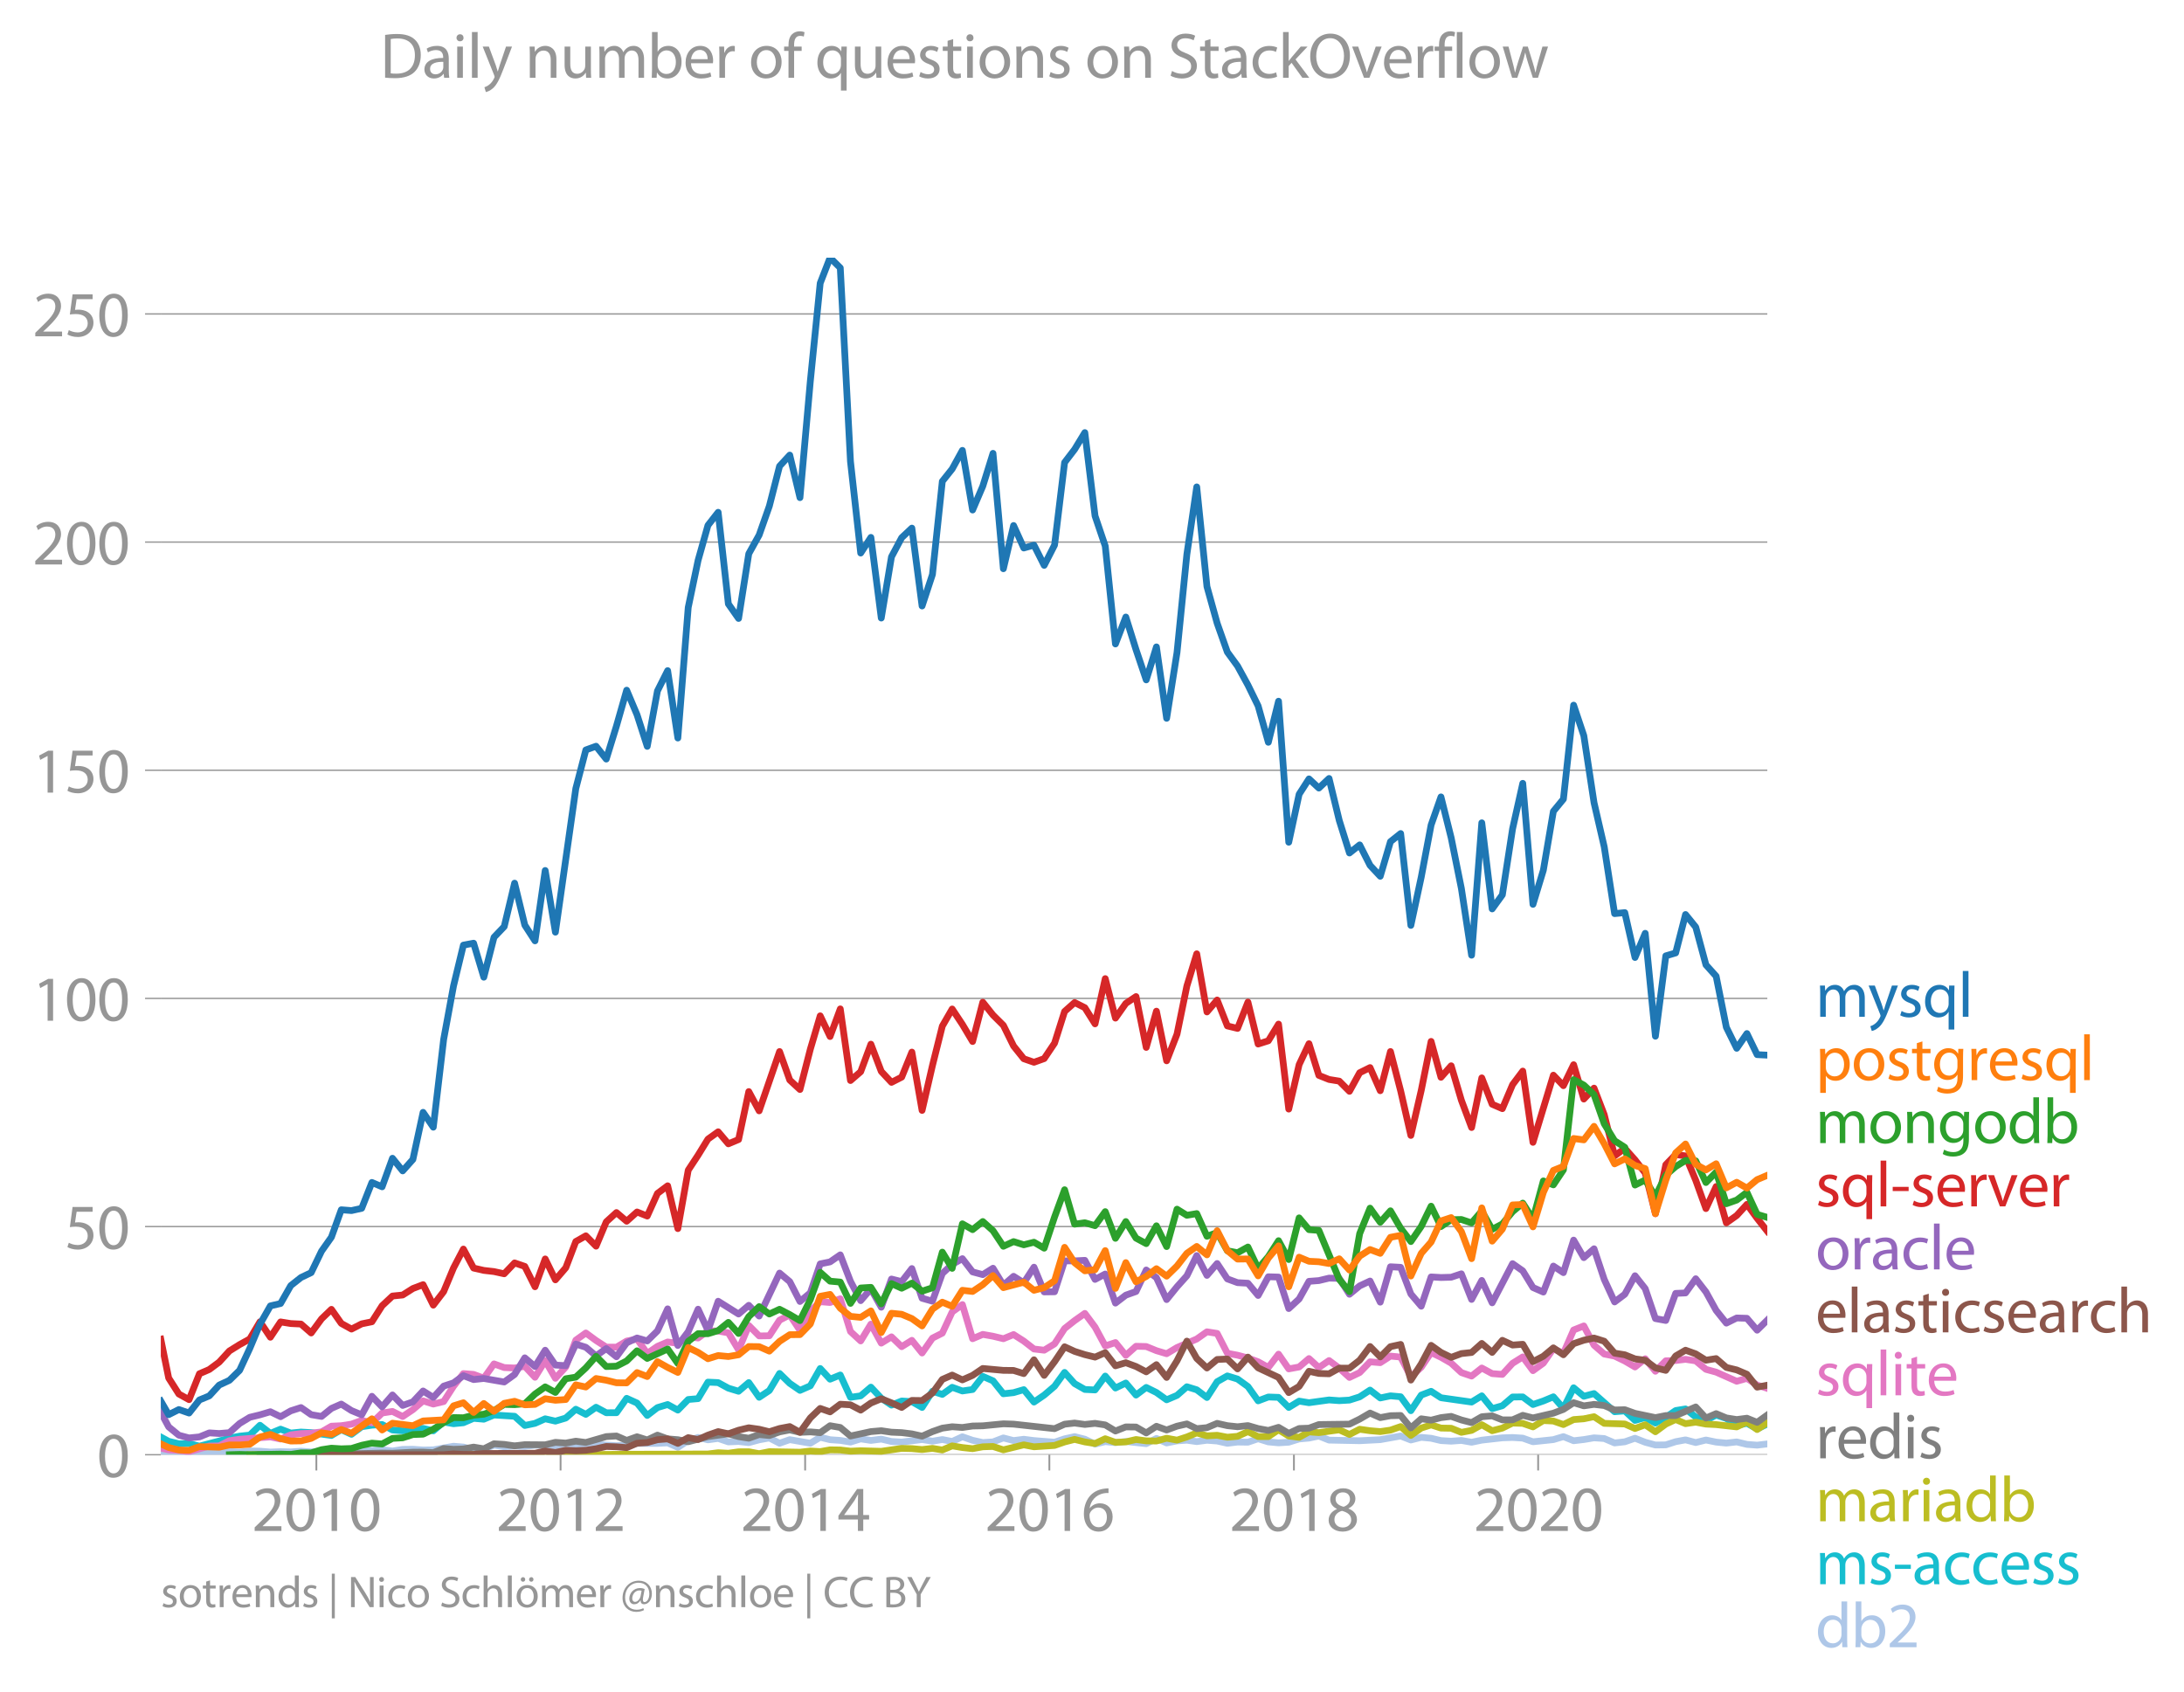 <svg xmlns:xlink="http://www.w3.org/1999/xlink" width="647.323" height="501.565" viewBox="0 0 485.492 376.174" xmlns="http://www.w3.org/2000/svg"><defs><style>*{stroke-linejoin:round;stroke-linecap:butt}</style></defs><g id="figure_1"><path d="M0 376.174h485.492V0H0v376.174z" style="fill:none" id="patch_1"/><g id="axes_1"><path d="M35.745 323.405h357.12V57.293H35.745v266.112z" style="fill:none" id="patch_2"/><g id="matplotlib.axis_1"><g id="xtick_1"><g id="line2d_1"><defs><path id="m030e2ca318" d="M0 0v3.5" style="stroke:#969696;stroke-width:.4"/></defs><use xlink:href="#m030e2ca318" x="70.326" y="323.405" style="fill:#969696;stroke:#969696;stroke-width:.4"/></g><g style="fill:#969696" transform="matrix(.14 0 0 -.14 55.963 340.345)" id="text_1"><defs><path id="MyriadPro-Regular-32" d="M2944 0v467H1075v13l333 307c877 845 1434 1466 1434 2234 0 595-378 1209-1274 1209-480 0-890-179-1178-422l180-397c192 160 505 352 883 352 621 0 825-390 825-813-6-627-486-1164-1548-2176L288 346V0h2656z" transform="scale(.016)"/><path id="MyriadPro-Regular-30" d="M1677 4230c-845 0-1447-768-1447-2163C243 691 794-70 1606-70c922 0 1447 780 1447 2195 0 1325-499 2105-1376 2105zm-32-435c582 0 845-672 845-1696 0-1062-276-1734-852-1734-512 0-844 614-844 1696 0 1133 358 1734 851 1734z" transform="scale(.016)"/><path id="MyriadPro-Regular-31" d="M1510 0h544v4160h-480l-908-486 108-429 724 390h12V0z" transform="scale(.016)"/></defs><use xlink:href="#MyriadPro-Regular-32"/><use xlink:href="#MyriadPro-Regular-30" x="51.3"/><use xlink:href="#MyriadPro-Regular-31" x="102.6"/><use xlink:href="#MyriadPro-Regular-30" x="153.9"/></g></g><g id="xtick_2"><use xlink:href="#m030e2ca318" x="124.616" y="323.405" style="fill:#969696;stroke:#969696;stroke-width:.4" id="line2d_2"/><g style="fill:#969696" transform="matrix(.14 0 0 -.14 110.253 340.345)" id="text_2"><use xlink:href="#MyriadPro-Regular-32"/><use xlink:href="#MyriadPro-Regular-30" x="51.3"/><use xlink:href="#MyriadPro-Regular-31" x="102.6"/><use xlink:href="#MyriadPro-Regular-32" x="153.9"/></g></g><g id="xtick_3"><use xlink:href="#m030e2ca318" x="178.979" y="323.405" style="fill:#969696;stroke:#969696;stroke-width:.4" id="line2d_3"/><g style="fill:#969696" transform="matrix(.14 0 0 -.14 164.616 340.345)" id="text_3"><defs><path id="MyriadPro-Regular-34" d="M2560 0v1133h582v441h-582v2586h-608L96 1504v-371h1933V0h531zM666 1574v13l1017 1415c115 192 218 371 346 614h19c-13-218-19-435-19-653V1574H666z" transform="scale(.016)"/></defs><use xlink:href="#MyriadPro-Regular-32"/><use xlink:href="#MyriadPro-Regular-30" x="51.3"/><use xlink:href="#MyriadPro-Regular-31" x="102.6"/><use xlink:href="#MyriadPro-Regular-34" x="153.9"/></g></g><g id="xtick_4"><use xlink:href="#m030e2ca318" x="233.269" y="323.405" style="fill:#969696;stroke:#969696;stroke-width:.4" id="line2d_4"/><g style="fill:#969696" transform="matrix(.14 0 0 -.14 218.906 340.345)" id="text_4"><defs><path id="MyriadPro-Regular-36" d="M2662 4224c-102 0-243-6-409-32-525-64-986-275-1331-614-410-410-704-1056-704-1876C218 621 800-70 1690-70c864 0 1382 704 1382 1465 0 813-518 1344-1254 1344-461 0-807-217-1005-480h-19c96 685 563 1331 1446 1479 160 25 307 32 422 25v461zM1690 365c-589 0-903 505-916 1190 0 103 26 186 64 250 154 301 468 512 807 512 518 0 857-359 857-954s-326-998-806-998h-6z" transform="scale(.016)"/></defs><use xlink:href="#MyriadPro-Regular-32"/><use xlink:href="#MyriadPro-Regular-30" x="51.3"/><use xlink:href="#MyriadPro-Regular-31" x="102.6"/><use xlink:href="#MyriadPro-Regular-36" x="153.9"/></g></g><g id="xtick_5"><use xlink:href="#m030e2ca318" x="287.633" y="323.405" style="fill:#969696;stroke:#969696;stroke-width:.4" id="line2d_5"/><g style="fill:#969696" transform="matrix(.14 0 0 -.14 273.27 340.345)" id="text_5"><defs><path id="MyriadPro-Regular-38" d="M1062 2170c-512-218-825-589-825-1114C237 448 762-70 1632-70c794 0 1414 486 1414 1209 0 506-320 871-838 1075v20c512 243 685 620 685 972 0 519-403 1024-1210 1024-729 0-1286-448-1286-1107 0-358 198-717 659-934l6-19zm583-1831c-531 0-851 371-832 794 0 397 262 717 749 857 563-160 915-403 915-908 0-423-327-743-832-743zm6 3488c506 0 704-345 704-678 0-378-275-634-633-755-480 128-794 352-794 768 0 358 256 665 723 665z" transform="scale(.016)"/></defs><use xlink:href="#MyriadPro-Regular-32"/><use xlink:href="#MyriadPro-Regular-30" x="51.3"/><use xlink:href="#MyriadPro-Regular-31" x="102.6"/><use xlink:href="#MyriadPro-Regular-38" x="153.9"/></g></g><g id="xtick_6"><use xlink:href="#m030e2ca318" x="341.922" y="323.405" style="fill:#969696;stroke:#969696;stroke-width:.4" id="line2d_6"/><g style="fill:#969696" transform="matrix(.14 0 0 -.14 327.559 340.345)" id="text_6"><use xlink:href="#MyriadPro-Regular-32"/><use xlink:href="#MyriadPro-Regular-30" x="51.3"/><use xlink:href="#MyriadPro-Regular-32" x="102.6"/><use xlink:href="#MyriadPro-Regular-30" x="153.9"/></g></g></g><g id="matplotlib.axis_2"><g id="ytick_1"><path d="M35.745 323.405h357.12" clip-path="url(#p4de90486cb)" style="fill:none;stroke:#969696;stroke-width:.3;stroke-linecap:square" id="line2d_7"/><g id="line2d_8"><defs><path id="m40fdc2b935" d="M0 0h-3.5" style="stroke:#969696;stroke-width:.3"/></defs><use xlink:href="#m40fdc2b935" x="35.745" y="323.405" style="fill:#969696;stroke:#969696;stroke-width:.3"/></g><use xlink:href="#MyriadPro-Regular-30" style="fill:#969696" transform="matrix(.14 0 0 -.14 21.563 328.375)" id="text_7"/></g><g id="ytick_2"><path d="M35.745 272.683h357.12" clip-path="url(#p4de90486cb)" style="fill:none;stroke:#969696;stroke-width:.3;stroke-linecap:square" id="line2d_9"/><use xlink:href="#m40fdc2b935" x="35.745" y="272.683" style="fill:#969696;stroke:#969696;stroke-width:.3" id="line2d_10"/><g style="fill:#969696" transform="matrix(.14 0 0 -.14 14.382 277.653)" id="text_8"><defs><path id="MyriadPro-Regular-35" d="M2771 4160H781L512 2163c154 19 339 45 576 45 832 0 1190-384 1197-922 0-556-455-902-986-902-377 0-717 128-889 230L269 186C467 58 851-70 1306-70c902 0 1548 608 1548 1420 0 525-268 884-595 1069-256 154-576 224-896 224-153 0-243-13-339-25l160 1068h1587v474z" transform="scale(.016)"/></defs><use xlink:href="#MyriadPro-Regular-35"/><use xlink:href="#MyriadPro-Regular-30" x="51.3"/></g></g><g id="ytick_3"><path d="M35.745 221.96h357.12" clip-path="url(#p4de90486cb)" style="fill:none;stroke:#969696;stroke-width:.3;stroke-linecap:square" id="line2d_11"/><use xlink:href="#m40fdc2b935" x="35.745" y="221.961" style="fill:#969696;stroke:#969696;stroke-width:.3" id="line2d_12"/><g style="fill:#969696" transform="matrix(.14 0 0 -.14 7.2 226.93)" id="text_9"><use xlink:href="#MyriadPro-Regular-31"/><use xlink:href="#MyriadPro-Regular-30" x="51.3"/><use xlink:href="#MyriadPro-Regular-30" x="102.6"/></g></g><g id="ytick_4"><path d="M35.745 171.238h357.12" clip-path="url(#p4de90486cb)" style="fill:none;stroke:#969696;stroke-width:.3;stroke-linecap:square" id="line2d_13"/><use xlink:href="#m40fdc2b935" x="35.745" y="171.238" style="fill:#969696;stroke:#969696;stroke-width:.3" id="line2d_14"/><g style="fill:#969696" transform="matrix(.14 0 0 -.14 7.2 176.208)" id="text_10"><use xlink:href="#MyriadPro-Regular-31"/><use xlink:href="#MyriadPro-Regular-35" x="51.3"/><use xlink:href="#MyriadPro-Regular-30" x="102.6"/></g></g><g id="ytick_5"><path d="M35.745 120.516h357.12" clip-path="url(#p4de90486cb)" style="fill:none;stroke:#969696;stroke-width:.3;stroke-linecap:square" id="line2d_15"/><use xlink:href="#m40fdc2b935" x="35.745" y="120.516" style="fill:#969696;stroke:#969696;stroke-width:.3" id="line2d_16"/><g style="fill:#969696" transform="matrix(.14 0 0 -.14 7.2 125.486)" id="text_11"><use xlink:href="#MyriadPro-Regular-32"/><use xlink:href="#MyriadPro-Regular-30" x="51.3"/><use xlink:href="#MyriadPro-Regular-30" x="102.6"/></g></g><g id="ytick_6"><path d="M35.745 69.794h357.12" clip-path="url(#p4de90486cb)" style="fill:none;stroke:#969696;stroke-width:.3;stroke-linecap:square" id="line2d_17"/><use xlink:href="#m40fdc2b935" x="35.745" y="69.794" style="fill:#969696;stroke:#969696;stroke-width:.3" id="line2d_18"/><g style="fill:#969696" transform="matrix(.14 0 0 -.14 7.2 74.764)" id="text_12"><use xlink:href="#MyriadPro-Regular-32"/><use xlink:href="#MyriadPro-Regular-35" x="51.3"/><use xlink:href="#MyriadPro-Regular-30" x="102.6"/></g></g></g><path d="m35.745 322.771 1.749.34 2.267-.18 4.573.245 2.194-.35 2.193.056 2.27-.187 2.268.121 2.268-.256 2.268.06 2.306.196 2.268-.087 2.27.054 2.266-.156 2.269.156 6.691-.523 2.27.03 2.268.33 4.537-.327 2.305.294 2.268-.365 2.27-.028 2.267.163 2.268-.032 4.5-.804 2.192.182 2.27.586 2.268-.095 2.268-.92 2.268.364 2.306-.164 2.268.105 2.27-.3 4.535.228 2.305.524 2.231-.41 2.23-.67 6.806.459 2.269-.132 2.305-.393h4.538l2.267-.117 2.268 1 2.305-1.504 2.194-.7 2.193.536 2.27-.313 2.268.771 2.268-.095 2.268.259 2.306-.622 2.268-.415 2.27 1.168 2.266-.796 4.574.796 2.194-1.325 2.192.54 2.27.159 2.268.364 2.269-.703 2.268.343 2.305-.295 2.269.527 2.27.128 4.534-.556 2.306.36 2.194-.36 2.192.425 2.27-1.045 2.268.783 2.268.502 2.269-.142 2.305-.883 2.268.585 2.27-.29 2.267.29 4.574.364 2.23-.752 2.23-.492 2.27.576 2.268 1.093 2.268-.552 2.269.225 2.305-.262 4.538.49 2.267-1.163 2.268 1 2.306-.458 2.193-.148 2.193.312 2.27-.3 2.268.169 2.268.507 2.268-.278 2.306.033 2.268-.77 2.27.704 2.267.21 2.268-.144 2.305-.72 2.194-.194 2.192-.46 2.27.909 6.805.137 4.574-.239 4.536-.811 2.269.887 2.305-.59 2.194.203 2.192.518 2.27.132 2.268-.165 2.268.401 2.269-.467 4.573-.513 2.27-.076 2.267.143 2.268.806 4.537-.478 2.23-.667 2.269.914 2.268-.26 2.269-.382 2.268.153 2.305.982 2.268-.256 2.27-.791 2.267.892 2.268.613 2.306-.032 2.194-.706 2.192-.407 2.27.6 2.268-.567 2.268.465 2.268.222 2.306-.262 2.268.548 2.27.172 2.267-.274h0" clip-path="url(#p4de90486cb)" style="fill:none;stroke:#aec7e8;stroke-width:1.5;stroke-linecap:square" id="line2d_19"/><path d="m35.745 319.474 1.749.953 2.267.543 2.268-.052 2.305.59 4.387-1.146 2.27-.643 2.268-.437 2.268-.239 2.268-2.183 2.306 1.8 2.268-.936 2.27.87 2.266-.227 2.269.13 4.499.633 2.192-1.288 2.27 1.032 2.268-1.686 2.269-.343 2.268-.148 2.305 1.21 2.268.19 2.27-.451 2.267-.09 2.268.548 2.306-1.964 2.194.381 2.192-.217 2.27-.98 2.268.195 2.268-.94 4.574.285 2.268 2.049 2.27-.478 2.267-1.01 2.268.519 2.305-.687 2.231-1.961 2.23 1.143 2.27-1.584 2.268 1.224 2.268-.007 2.269-3.2 2.305 1.047 2.268 2.762 2.27-1.748 2.267-.687 2.268 1.244 2.305-2.356 2.194-.192 2.193-3.67 2.27.105 2.268 1.237 2.268.69 2.268-1.934 2.306 3.273 2.268-1.508 2.27-3.794 2.266 2.205 2.269 1.559 2.305-1.015 2.194-3.85 2.192 2.378 2.27-.932 2.268 4.957 2.269-.324 2.268-1.934 2.305 2.454 2.269 1.542 2.27-.92 2.266.143 2.268 1.297 2.306-3.6 2.194.699 2.192-1.582 2.27.819 2.268-.329 2.268-2.918 2.269.988 2.305 2.88 2.268-.25 2.27-.667 2.267 2.764 2.268-1.553 2.306-1.964 2.23-3.078 2.23 2.49 2.27 1.299 2.268.108 2.268-3.084 2.269 2.658 2.305-1.112 2.268 2.68 2.27-1.699 2.267 1.125 2.268 1.624 2.306-.982 2.193-1.92 2.193.677 2.27 1.717 2.268-3.517 2.268-1.285 2.268.696 2.306 1.669 2.268 3.18 2.27-.857 2.267.08 2.268 2.244 2.305-1.407 2.194.354 4.462-.616 2.269.163 2.268-.13 2.268-.72 2.305-1.506 2.269 1.753 2.27-.476 2.266.206 2.269 3.099 2.305-3.47 2.194-.84 2.192 1.43 6.806.964 2.269-1.39 2.305 2.847 2.268-.645 2.27-1.94 2.267-.022 2.268 1.691 2.306-.785 2.23-.929 2.23 2.565 2.27-4.57 2.268 1.887 2.269-.602 4.573 4.038 2.268-.184 2.27 2.114 2.267-.626 2.268 1.215 2.306-1.276 2.194-1.506 2.192-.36 2.27 1.792 2.268.794 2.268-1.234 2.268.776 2.306 1.57 2.268-.52 2.27 1.273 2.267-1.103h0" clip-path="url(#p4de90486cb)" style="fill:none;stroke:#17becf;stroke-width:1.5;stroke-linecap:square" id="line2d_20"/><path d="M55.527 323.405h6.842l36.255-.065 2.194-.116 2.192.148 9.074-.065 6.844.065 2.267-.136 9.034.136 4.538-.032 4.537-.033 18.07-.065 2.27-.276 2.268.112 2.268-.315 2.268-.012 2.306.425 2.268-.447 6.805.12 2.305-.262 2.194.13 2.192-.392 2.27.032 2.268.263 2.269-.094 4.573.126 4.538-.654 2.267.055 2.268.207 2.306-.262 2.194.356 2.192-.912 2.27.374 2.268.247 2.268-.416 2.269-.074 2.305.752 4.538-1.112 2.267.434 4.574-.303 2.23-.772 2.23-.57 2.27.563 2.268.353 2.268-1.063 2.269.801 2.305-.098 2.268-.534 2.27.305 2.267.033 2.268-.622 2.306.425 2.193-.709 2.193-.894 2.27.65 2.268-.126 2.268.43 2.268-.201 2.306-1.048 2.268 1.114h2.27l2.267-1.522 2.268 1.39 2.305.295 2.194-1.211 2.192.164 4.539-.622 2.268 1.033 2.268-1.164 2.305.327 2.269.194 2.27-.325 2.266-.79 2.269 1.968 2.305-1.636 2.194-.707 2.192.707 2.27.04 2.268.91 2.268-.437 2.269-1.266 2.305 1.342 2.268-.583 2.27-1.119 2.267.07 2.268.781 2.306-1.407 2.23.106 2.23.778 2.27-1.103 2.268-.174 2.269-.469 2.268 1.484 4.573.14 2.27 1.005 2.267-.836 2.268 1.556 2.306-1.701 2.194-1.02 2.192.921 2.27-.331 2.268.43 2.268.11 4.574.511 2.268-1.085 2.27 1.674 2.267-1.505h0" clip-path="url(#p4de90486cb)" style="fill:none;stroke:#bcbd22;stroke-width:1.5;stroke-linecap:square" id="line2d_21"/><g style="fill:#1f77b4" transform="matrix(.14 0 0 -.14 403.578 226.042)" id="text_13"><defs><path id="MyriadPro-Regular-6d" d="M467 0h551v1869c0 96 12 192 44 275 90 282 346 563 698 563 429 0 646-358 646-851V0h551v1914c0 102 19 204 45 281 96 275 345 512 665 512 455 0 672-358 672-953V0h551v1824c0 1075-608 1344-1018 1344-294 0-499-77-685-218-128-96-249-230-345-403h-13c-135 365-455 621-877 621-512 0-800-275-973-570h-19l-26 500H442c19-256 25-519 25-839V0z" transform="scale(.016)"/><path id="MyriadPro-Regular-79" d="M58 3098 1203 243c26-70 39-115 39-147s-20-77-45-134c-128-288-320-506-474-628-166-140-352-230-493-275l141-473c141 25 416 121 691 364 384 333 660 877 1063 1940l845 2208h-596l-614-1818c-77-224-141-461-198-646h-13c-51 185-128 428-199 633L672 3098H58z" transform="scale(.016)"/><path id="MyriadPro-Regular-73" d="M250 147C467 19 781-70 1120-70c736 0 1158 390 1158 934 0 461-275 730-812 934-404 154-589 269-589 525 0 231 185 423 518 423 288 0 512-103 634-180l141 410c-173 102-448 192-762 192-666 0-1069-410-1069-909 0-371 263-678 819-877 416-153 576-300 576-569 0-256-192-461-601-461-282 0-576 115-743 224L250 147z" transform="scale(.016)"/><path id="MyriadPro-Regular-71" d="M2579-1267h563v3513c0 320 7 589 20 852h-532l-19-468h-13c-153 301-473 538-953 538-653 0-1402-512-1402-1670C243 557 832-70 1555-70c499 0 845 243 1011 550h13v-1747zm0 2528c0-83-19-192-45-269-128-390-441-614-806-614-621 0-915 537-915 1152 0 697 352 1190 934 1190 423 0 723-294 807-640 19-70 25-160 25-237v-582z" transform="scale(.016)"/><path id="MyriadPro-Regular-6c" d="M467 0h563v4544H467V0z" transform="scale(.016)"/></defs><use xlink:href="#MyriadPro-Regular-6d"/><use xlink:href="#MyriadPro-Regular-79" x="83.4"/><use xlink:href="#MyriadPro-Regular-73" x="130.5"/><use xlink:href="#MyriadPro-Regular-71" x="170.1"/><use xlink:href="#MyriadPro-Regular-6c" x="226.4"/></g><g style="fill:#ff7f0e" transform="matrix(.14 0 0 -.14 403.578 240.125)" id="text_14"><defs><path id="MyriadPro-Regular-70" d="M467-1267h557V416h13c185-307 544-486 953-486 730 0 1408 550 1408 1664 0 940-563 1574-1312 1574-505 0-870-224-1100-602h-13l-26 532H442c12-295 25-615 25-1012v-3353zm557 3059c0 77 19 160 38 230 109 423 468 698 852 698 595 0 921-531 921-1152 0-710-345-1197-941-1197-403 0-742 269-844 659-13 71-26 148-26 231v531z" transform="scale(.016)"/><path id="MyriadPro-Regular-6f" d="M1779 3168c-857 0-1536-608-1536-1645C243 544 890-70 1728-70c749 0 1542 499 1542 1644 0 948-601 1594-1491 1594zm-13-422c666 0 928-666 928-1191 0-697-403-1203-940-1203-551 0-941 512-941 1190 0 589 288 1204 953 1204z" transform="scale(.016)"/><path id="MyriadPro-Regular-74" d="M595 3667v-569H115v-429h480V979c0-365 58-640 218-806C947 19 1158-70 1421-70c217 0 390 38 499 83l-26 422c-83-25-172-38-326-38-314 0-422 217-422 601v1671h806v429h-806v742l-551-173z" transform="scale(.016)"/><path id="MyriadPro-Regular-67" d="M3110 2246c0 378 13 628 26 852h-493l-25-468h-13c-135 256-429 538-967 538-710 0-1395-595-1395-1645C243 666 794 13 1562 13c480 0 812 230 985 518h13V186c0-781-422-1082-998-1082-384 0-704 115-909 243l-141-429c250-166 659-256 1030-256 391 0 826 90 1127 372 301 268 441 704 441 1414v1798zm-556-928c0-96-13-204-45-300-122-359-435-576-781-576-608 0-915 505-915 1113 0 717 384 1171 921 1171 410 0 685-268 788-595 25-77 32-160 32-256v-557z" transform="scale(.016)"/><path id="MyriadPro-Regular-72" d="M467 0h557v1651c0 96 13 186 26 263 76 422 358 723 755 723 77 0 134-7 192-19v531c-51 13-96 19-160 19-378 0-717-262-858-678h-25l-20 608H442c19-288 25-602 25-967V0z" transform="scale(.016)"/><path id="MyriadPro-Regular-65" d="M2957 1446c6 58 19 148 19 263 0 569-269 1459-1280 1459-902 0-1453-736-1453-1670C243 563 813-70 1766-70c493 0 832 108 1031 198l-96 403c-211-89-455-160-858-160-563 0-1049 314-1062 1075h2176zM787 1850c45 390 295 915 864 915 634 0 787-557 781-915H787z" transform="scale(.016)"/></defs><use xlink:href="#MyriadPro-Regular-70"/><use xlink:href="#MyriadPro-Regular-6f" x="56.9"/><use xlink:href="#MyriadPro-Regular-73" x="111.8"/><use xlink:href="#MyriadPro-Regular-74" x="151.4"/><use xlink:href="#MyriadPro-Regular-67" x="184.5"/><use xlink:href="#MyriadPro-Regular-72" x="240.4"/><use xlink:href="#MyriadPro-Regular-65" x="273.1"/><use xlink:href="#MyriadPro-Regular-73" x="323.2"/><use xlink:href="#MyriadPro-Regular-71" x="362.8"/><use xlink:href="#MyriadPro-Regular-6c" x="419.1"/></g><g style="fill:#2ca02c" transform="matrix(.14 0 0 -.14 403.578 254.125)" id="text_15"><defs><path id="MyriadPro-Regular-6e" d="M467 0h563v1862c0 96 13 192 39 263 96 313 384 576 755 576 531 0 717-416 717-915V0h563v1850c0 1062-666 1318-1094 1318-512 0-871-288-1024-582h-13l-32 512H442c19-256 25-519 25-839V0z" transform="scale(.016)"/><path id="MyriadPro-Regular-64" d="M2579 4544V2694h-13c-140 250-460 474-934 474-755 0-1395-634-1389-1664C243 563 819-70 1568-70c506 0 883 262 1056 608h13l25-538h506c-19 211-26 525-26 800v3744h-563zm0-3245c0-89-6-166-25-243-103-422-448-672-826-672-608 0-915 518-915 1146 0 684 345 1196 928 1196 422 0 729-294 813-652 19-71 25-167 25-237v-538z" transform="scale(.016)"/><path id="MyriadPro-Regular-62" d="M467 800c0-275-13-589-25-800h486l26 512h19c230-410 589-582 1037-582 691 0 1388 550 1388 1657 7 941-537 1581-1305 1581-499 0-858-224-1056-570h-13v1946H467V800zm557 998c0 90 19 167 32 231 115 429 474 691 858 691 601 0 921-531 921-1152 0-710-352-1190-941-1190-409 0-736 268-844 659-13 64-26 134-26 205v556z" transform="scale(.016)"/></defs><use xlink:href="#MyriadPro-Regular-6d"/><use xlink:href="#MyriadPro-Regular-6f" x="83.4"/><use xlink:href="#MyriadPro-Regular-6e" x="138.3"/><use xlink:href="#MyriadPro-Regular-67" x="193.8"/><use xlink:href="#MyriadPro-Regular-6f" x="249.7"/><use xlink:href="#MyriadPro-Regular-64" x="304.6"/><use xlink:href="#MyriadPro-Regular-62" x="361"/></g><g style="fill:#d62728" transform="matrix(.14 0 0 -.14 403.578 268.202)" id="text_16"><defs><path id="MyriadPro-Regular-2d" d="M192 1939v-416h1581v416H192z" transform="scale(.016)"/><path id="MyriadPro-Regular-76" d="M83 3098 1261 0h537l1216 3098h-588l-602-1741c-102-282-192-538-262-794h-20c-64 256-147 512-249 794L685 3098H83z" transform="scale(.016)"/></defs><use xlink:href="#MyriadPro-Regular-73"/><use xlink:href="#MyriadPro-Regular-71" x="39.6"/><use xlink:href="#MyriadPro-Regular-6c" x="95.9"/><use xlink:href="#MyriadPro-Regular-2d" x="119.5"/><use xlink:href="#MyriadPro-Regular-73" x="150.2"/><use xlink:href="#MyriadPro-Regular-65" x="189.8"/><use xlink:href="#MyriadPro-Regular-72" x="239.9"/><use xlink:href="#MyriadPro-Regular-76" x="272.6"/><use xlink:href="#MyriadPro-Regular-65" x="320.7"/><use xlink:href="#MyriadPro-Regular-72" x="370.8"/></g><g style="fill:#9467bd" transform="matrix(.14 0 0 -.14 403.578 282.202)" id="text_17"><defs><path id="MyriadPro-Regular-61" d="M2643 1901c0 621-230 1267-1177 1267-391 0-762-109-1018-275l128-371c218 140 518 230 806 230 634 0 704-461 704-717v-64C890 1978 224 1568 224 819c0-448 320-889 947-889 442 0 775 217 947 460h20l44-390h512c-38 211-51 474-51 742v1159zm-544-858c0-57-13-121-32-179-89-262-345-518-749-518-288 0-531 172-531 537 0 602 698 711 1312 698v-538z" transform="scale(.016)"/><path id="MyriadPro-Regular-63" d="M2579 538c-160-71-371-154-691-154-614 0-1075 442-1075 1158 0 647 384 1172 1094 1172 307 0 519-71 653-148l128 436c-154 76-448 160-781 160-1011 0-1664-692-1664-1645C243 570 851-70 1786-70c416 0 742 108 889 185l-96 423z" transform="scale(.016)"/></defs><use xlink:href="#MyriadPro-Regular-6f"/><use xlink:href="#MyriadPro-Regular-72" x="54.9"/><use xlink:href="#MyriadPro-Regular-61" x="87.6"/><use xlink:href="#MyriadPro-Regular-63" x="135.8"/><use xlink:href="#MyriadPro-Regular-6c" x="180.6"/><use xlink:href="#MyriadPro-Regular-65" x="204.2"/></g><g style="fill:#8c564b" transform="matrix(.14 0 0 -.14 403.578 296.202)" id="text_18"><defs><path id="MyriadPro-Regular-69" d="M1030 0v3098H467V0h563zM749 4320c-205 0-352-154-352-352 0-192 141-346 339-346 224 0 365 154 358 346 0 198-134 352-345 352z" transform="scale(.016)"/><path id="MyriadPro-Regular-68" d="M467 0h563v1869c0 109 7 192 39 269 102 307 390 563 755 563 531 0 717-423 717-922V0h563v1843c0 1069-666 1325-1082 1325-211 0-409-64-576-160-172-96-313-237-403-397h-13v1933H467V0z" transform="scale(.016)"/></defs><use xlink:href="#MyriadPro-Regular-65"/><use xlink:href="#MyriadPro-Regular-6c" x="50.1"/><use xlink:href="#MyriadPro-Regular-61" x="73.7"/><use xlink:href="#MyriadPro-Regular-73" x="121.9"/><use xlink:href="#MyriadPro-Regular-74" x="161.5"/><use xlink:href="#MyriadPro-Regular-69" x="194.6"/><use xlink:href="#MyriadPro-Regular-63" x="218"/><use xlink:href="#MyriadPro-Regular-73" x="262.8"/><use xlink:href="#MyriadPro-Regular-65" x="302.4"/><use xlink:href="#MyriadPro-Regular-61" x="352.5"/><use xlink:href="#MyriadPro-Regular-72" x="400.7"/><use xlink:href="#MyriadPro-Regular-63" x="433.4"/><use xlink:href="#MyriadPro-Regular-68" x="478.2"/></g><g style="fill:#e377c2" transform="matrix(.14 0 0 -.14 403.578 310.202)" id="text_19"><use xlink:href="#MyriadPro-Regular-73"/><use xlink:href="#MyriadPro-Regular-71" x="39.6"/><use xlink:href="#MyriadPro-Regular-6c" x="95.9"/><use xlink:href="#MyriadPro-Regular-69" x="119.5"/><use xlink:href="#MyriadPro-Regular-74" x="142.9"/><use xlink:href="#MyriadPro-Regular-65" x="176"/></g><g style="fill:#7f7f7f" transform="matrix(.14 0 0 -.14 403.578 324.202)" id="text_20"><use xlink:href="#MyriadPro-Regular-72"/><use xlink:href="#MyriadPro-Regular-65" x="32.7"/><use xlink:href="#MyriadPro-Regular-64" x="82.8"/><use xlink:href="#MyriadPro-Regular-69" x="139.2"/><use xlink:href="#MyriadPro-Regular-73" x="162.6"/></g><g style="fill:#bcbd22" transform="matrix(.14 0 0 -.14 403.578 338.202)" id="text_21"><use xlink:href="#MyriadPro-Regular-6d"/><use xlink:href="#MyriadPro-Regular-61" x="83.4"/><use xlink:href="#MyriadPro-Regular-72" x="131.6"/><use xlink:href="#MyriadPro-Regular-69" x="164.3"/><use xlink:href="#MyriadPro-Regular-61" x="187.7"/><use xlink:href="#MyriadPro-Regular-64" x="235.9"/><use xlink:href="#MyriadPro-Regular-62" x="292.3"/></g><g style="fill:#17becf" transform="matrix(.14 0 0 -.14 403.578 352.202)" id="text_22"><use xlink:href="#MyriadPro-Regular-6d"/><use xlink:href="#MyriadPro-Regular-73" x="83.4"/><use xlink:href="#MyriadPro-Regular-2d" x="123"/><use xlink:href="#MyriadPro-Regular-61" x="153.7"/><use xlink:href="#MyriadPro-Regular-63" x="201.9"/><use xlink:href="#MyriadPro-Regular-63" x="246.7"/><use xlink:href="#MyriadPro-Regular-65" x="291.5"/><use xlink:href="#MyriadPro-Regular-73" x="341.6"/><use xlink:href="#MyriadPro-Regular-73" x="381.2"/></g><g style="fill:#aec7e8" transform="matrix(.14 0 0 -.14 403.578 366.202)" id="text_23"><use xlink:href="#MyriadPro-Regular-64"/><use xlink:href="#MyriadPro-Regular-62" x="56.4"/><use xlink:href="#MyriadPro-Regular-32" x="113.3"/></g><g style="fill:#969696" transform="matrix(.097 0 0 -.097 35.745 357.303)" id="text_24"><defs><path id="MyriadPro-Regular-7c" d="M550 4800v-6400h429v6400H550z" transform="scale(.016)"/><path id="MyriadPro-Regular-4e" d="M1011 0v1843c0 717-13 1235-45 1779l20 7c217-467 505-960 806-1440L3162 0h563v4314h-525V2509c0-672 13-1197 64-1773l-13-6c-205 441-454 896-774 1401L1094 4314H486V0h525z" transform="scale(.016)"/><path id="MyriadPro-Regular-53" d="M269 211C499 58 954-70 1370-70c1017 0 1510 582 1510 1248 0 633-371 985-1101 1267-595 230-857 429-857 832 0 294 224 646 812 646 391 0 679-128 820-205l153 455c-192 109-512 211-953 211-839 0-1396-499-1396-1171 0-608 436-973 1140-1223 582-224 812-454 812-857 0-435-332-736-902-736-384 0-749 128-998 281L269 211z" transform="scale(.016)"/><path id="MyriadPro-Regular-f6" d="M1165 3648c185 0 313 154 313 326 0 186-134 327-313 327s-327-147-327-327c0-172 135-326 320-326h7zm1184 0c185 0 313 154 313 326 0 186-134 327-313 327s-320-147-320-327c0-172 128-326 313-326h7zm-570-480c-857 0-1536-608-1536-1645C243 544 890-70 1728-70c749 0 1542 499 1542 1644 0 948-601 1594-1491 1594zm-13-422c666 0 928-666 928-1191 0-697-403-1203-940-1203-551 0-941 512-941 1190 0 589 288 1204 953 1204z" transform="scale(.016)"/><path id="MyriadPro-Regular-40" d="M2867 1632c-70-397-409-870-781-870-281 0-422 204-422 486 0 621 454 1152 1018 1152 147 0 256-26 320-45l-135-723zm384-1773c-262-147-601-224-966-224-947 0-1645 666-1645 1735 0 1299 877 2131 1920 2131 992 0 1549-672 1549-1600 0-743-365-1178-691-1171-212 6-288 230-192 716l217 1159c-166 77-409 134-685 134-889 0-1516-723-1516-1517 0-505 320-806 691-806 384 0 678 186 902 563h26c-19-390 217-563 473-563 602 0 1140 563 1140 1523 0 1069-749 1856-1863 1856-1421 0-2336-1145-2336-2464C275 96 1165-672 2214-672c429 0 788 70 1140 256l-103 275z" transform="scale(.016)"/><path id="MyriadPro-Regular-43" d="M3386 582c-224-108-570-179-909-179-1050 0-1658 679-1658 1735 0 1132 672 1779 1683 1779 359 0 660-77 871-179l134 454c-147 77-486 192-1024 192-1337 0-2253-915-2253-2266C230 704 1146-70 2362-70c524 0 934 108 1139 211l-115 441z" transform="scale(.016)"/><path id="MyriadPro-Regular-42" d="M486 13c186-26 480-51 864-51 704 0 1191 128 1492 403 217 211 364 493 364 864 0 640-480 979-889 1081v13c454 167 729 531 729 947 0 340-134 596-358 762-269 218-627 314-1184 314-390 0-774-39-1018-90V13zm557 3865c90 20 237 39 493 39 563 0 947-199 947-704 0-416-345-723-934-723h-506v1388zm0-1811h461c608 0 1114-243 1114-832 0-627-532-838-1108-838-198 0-358 6-467 25v1645z" transform="scale(.016)"/><path id="MyriadPro-Regular-59" d="M2010 0v1837l1446 2477h-634l-620-1191c-167-326-314-608-436-889h-12c-135 300-263 563-429 889L717 4314H83l1363-2484V0h564z" transform="scale(.016)"/></defs><use xlink:href="#MyriadPro-Regular-73"/><use xlink:href="#MyriadPro-Regular-6f" x="39.6"/><use xlink:href="#MyriadPro-Regular-74" x="94.5"/><use xlink:href="#MyriadPro-Regular-72" x="127.6"/><use xlink:href="#MyriadPro-Regular-65" x="160.3"/><use xlink:href="#MyriadPro-Regular-6e" x="210.4"/><use xlink:href="#MyriadPro-Regular-64" x="265.9"/><use xlink:href="#MyriadPro-Regular-73" x="322.3"/><use xlink:href="#MyriadPro-Regular-20" x="361.9"/><use xlink:href="#MyriadPro-Regular-7c" x="383.1"/><use xlink:href="#MyriadPro-Regular-20" x="407"/><use xlink:href="#MyriadPro-Regular-4e" x="428.2"/><use xlink:href="#MyriadPro-Regular-69" x="494"/><use xlink:href="#MyriadPro-Regular-63" x="517.4"/><use xlink:href="#MyriadPro-Regular-6f" x="562.2"/><use xlink:href="#MyriadPro-Regular-20" x="617.1"/><use xlink:href="#MyriadPro-Regular-53" x="638.3"/><use xlink:href="#MyriadPro-Regular-63" x="687.6"/><use xlink:href="#MyriadPro-Regular-68" x="732.4"/><use xlink:href="#MyriadPro-Regular-6c" x="787.9"/><use xlink:href="#MyriadPro-Regular-f6" x="811.5"/><use xlink:href="#MyriadPro-Regular-6d" x="866.4"/><use xlink:href="#MyriadPro-Regular-65" x="949.8"/><use xlink:href="#MyriadPro-Regular-72" x="999.9"/><use xlink:href="#MyriadPro-Regular-20" x="1032.6"/><use xlink:href="#MyriadPro-Regular-40" x="1053.8"/><use xlink:href="#MyriadPro-Regular-6e" x="1127.5"/><use xlink:href="#MyriadPro-Regular-73" x="1183"/><use xlink:href="#MyriadPro-Regular-63" x="1222.6"/><use xlink:href="#MyriadPro-Regular-68" x="1267.4"/><use xlink:href="#MyriadPro-Regular-6c" x="1322.9"/><use xlink:href="#MyriadPro-Regular-6f" x="1346.5"/><use xlink:href="#MyriadPro-Regular-65" x="1401.4"/><use xlink:href="#MyriadPro-Regular-20" x="1451.5"/><use xlink:href="#MyriadPro-Regular-7c" x="1472.7"/><use xlink:href="#MyriadPro-Regular-20" x="1496.6"/><use xlink:href="#MyriadPro-Regular-43" x="1517.8"/><use xlink:href="#MyriadPro-Regular-43" x="1575.8"/><use xlink:href="#MyriadPro-Regular-20" x="1633.8"/><use xlink:href="#MyriadPro-Regular-42" x="1655"/><use xlink:href="#MyriadPro-Regular-59" x="1709.2"/></g><g style="fill:#969696" transform="matrix(.14 0 0 -.14 84.518 17.293)" id="text_25"><defs><path id="MyriadPro-Regular-44" d="M486 13c282-32 615-51 1012-51 838 0 1504 217 1907 620 403 397 621 973 621 1677 0 698-224 1197-608 1549-378 352-948 538-1748 538-441 0-844-39-1184-90V13zm557 3833c147 32 365 58 653 58 1178 0 1754-646 1747-1664 0-1165-646-1830-1837-1830-217 0-422 6-563 32v3404z" transform="scale(.016)"/><path id="MyriadPro-Regular-75" d="M3059 3098h-563V1197c0-103-19-205-51-288-103-250-365-512-743-512-512 0-691 397-691 985v1716H448V1286C448 198 1030-70 1517-70c550 0 877 326 1024 576h13l32-506h499c-19 243-26 525-26 845v2253z" transform="scale(.016)"/><path id="MyriadPro-Regular-66" d="M1082 0v2669h748v429h-748v166c0 474 121 896 601 896 160 0 275-32 359-70l76 435c-108 45-281 89-480 89-262 0-544-83-755-288-262-249-358-646-358-1081v-147H90v-429h435V0h557z" transform="scale(.016)"/><path id="MyriadPro-Regular-6b" d="M1024 4544H467V0h557v1165l288 320L2381 0h685L1702 1824l1197 1274h-678l-909-1069c-90-109-198-243-275-352h-13v2867z" transform="scale(.016)"/><path id="MyriadPro-Regular-4f" d="M2234 4384c-1152 0-2004-896-2004-2266C230 813 1030-70 2170-70c1100 0 2003 787 2003 2272 0 1280-762 2182-1939 2182zm-26-454c928 0 1376-896 1376-1754 0-979-499-1792-1382-1792-877 0-1376 826-1376 1747 0 947 460 1799 1382 1799z" transform="scale(.016)"/><path id="MyriadPro-Regular-77" d="M115 3098 1050 0h512l499 1472c109 333 205 653 281 1024h13c77-365 167-672 275-1018L3104 0h512l998 3098h-556l-442-1556c-102-364-186-691-237-1004h-19c-70 313-160 640-275 1011l-480 1549h-474l-505-1575c-103-339-205-672-276-985h-19c-57 320-141 640-230 985L691 3098H115z" transform="scale(.016)"/></defs><use xlink:href="#MyriadPro-Regular-44"/><use xlink:href="#MyriadPro-Regular-61" x="66.6"/><use xlink:href="#MyriadPro-Regular-69" x="114.8"/><use xlink:href="#MyriadPro-Regular-6c" x="138.2"/><use xlink:href="#MyriadPro-Regular-79" x="161.8"/><use xlink:href="#MyriadPro-Regular-20" x="208.9"/><use xlink:href="#MyriadPro-Regular-6e" x="230.1"/><use xlink:href="#MyriadPro-Regular-75" x="285.6"/><use xlink:href="#MyriadPro-Regular-6d" x="340.7"/><use xlink:href="#MyriadPro-Regular-62" x="424.1"/><use xlink:href="#MyriadPro-Regular-65" x="481"/><use xlink:href="#MyriadPro-Regular-72" x="531.1"/><use xlink:href="#MyriadPro-Regular-20" x="563.8"/><use xlink:href="#MyriadPro-Regular-6f" x="585"/><use xlink:href="#MyriadPro-Regular-66" x="639.9"/><use xlink:href="#MyriadPro-Regular-20" x="669.1"/><use xlink:href="#MyriadPro-Regular-71" x="690.3"/><use xlink:href="#MyriadPro-Regular-75" x="746.6"/><use xlink:href="#MyriadPro-Regular-65" x="801.7"/><use xlink:href="#MyriadPro-Regular-73" x="851.8"/><use xlink:href="#MyriadPro-Regular-74" x="891.4"/><use xlink:href="#MyriadPro-Regular-69" x="924.5"/><use xlink:href="#MyriadPro-Regular-6f" x="947.9"/><use xlink:href="#MyriadPro-Regular-6e" x="1002.8"/><use xlink:href="#MyriadPro-Regular-73" x="1058.3"/><use xlink:href="#MyriadPro-Regular-20" x="1097.9"/><use xlink:href="#MyriadPro-Regular-6f" x="1119.1"/><use xlink:href="#MyriadPro-Regular-6e" x="1174"/><use xlink:href="#MyriadPro-Regular-20" x="1229.5"/><use xlink:href="#MyriadPro-Regular-53" x="1250.7"/><use xlink:href="#MyriadPro-Regular-74" x="1300"/><use xlink:href="#MyriadPro-Regular-61" x="1333.1"/><use xlink:href="#MyriadPro-Regular-63" x="1381.3"/><use xlink:href="#MyriadPro-Regular-6b" x="1426.1"/><use xlink:href="#MyriadPro-Regular-4f" x="1473"/><use xlink:href="#MyriadPro-Regular-76" x="1541.9"/><use xlink:href="#MyriadPro-Regular-65" x="1590"/><use xlink:href="#MyriadPro-Regular-72" x="1640.1"/><use xlink:href="#MyriadPro-Regular-66" x="1672.8"/><use xlink:href="#MyriadPro-Regular-6c" x="1702"/><use xlink:href="#MyriadPro-Regular-6f" x="1725.6"/><use xlink:href="#MyriadPro-Regular-77" x="1780.5"/></g><path d="m57.795 323.405 15.878-.145 4.462-.058 6.805-.157 2.305.033 4.538-.23 2.267-.018 2.268.117 2.306-.916 2.194.179 2.192-.081 2.27-.415 2.268.382 2.268-1.126 2.268.144 2.306.328 2.268-.269 4.537.034 2.268-.55 2.305.163 2.231-.423 2.23.292 4.538-1.309 2.268-.134 2.269.985 2.305-.818 2.268.712 2.27-1.072 2.267.835 2.268.18 2.305.457 4.387-1.145 4.538-.622 2.268.623 2.268.359 2.306-.818 2.268.222 2.27-.811 2.266-.44 2.269.538 2.305-.098 2.194.181 2.192-1.556 2.27.394 2.268 1.897 4.537-.982 2.305-.196 2.269.33 2.27.096 2.266.275 2.268.51 2.306-1.015 2.194-.767 2.192-.312 2.27.164 2.268-.328 2.268-.044 4.574-.447 2.268.075 9.11 1.005 2.232-.994 2.23-.25 2.269.307 2.268-.241 2.268.342 2.269 1.36 2.305-.917 2.268.03 2.27 1.312 2.267-1.48 2.268.825 2.306-.85 2.193-.5 2.193 1.056 2.27-.227 2.268-.951 2.268.511 2.268.242 2.306-.262 2.268.663 2.27.417 2.267-.688 2.268 1.342 2.305-1.08 2.194-.08 2.192-.803 6.807-.089 2.268-1.122 2.305-1.342 2.269 1.01 2.27-.42 2.266-.053 2.269 2.768 2.305-2.029 2.194.304 2.192-.565 2.27-.275 2.268.798 2.268.588 2.269-1.308 2.305-.196 2.268.896 2.27-.012 2.267-1.003 2.268.577 4.537-1.054 2.23-.844 2.269-1.486 2.268.7 2.269-.328 2.268.263 2.305.982 2.268-.061 2.27.814 4.535.949 2.306-.458 2.194.009 4.462-1.923 2.268 2.47 2.268-.982 2.268.95 2.306.36 2.268-.295 2.27.916 2.267-1.627h0" clip-path="url(#p4de90486cb)" style="fill:none;stroke:#7f7f7f;stroke-width:1.5;stroke-linecap:square" id="line2d_22"/><path d="m35.745 321.947 1.749.378 2.267.133 2.268.26 4.5-1.233 2.192-.043 2.27-1.148 2.268-.325 6.842-.523 2.268.476 2.27-.935 2.266-.282 2.269-.078 2.305-.294 2.194-1.268 2.192-.107 2.27-.35 2.268-.828 2.269.558 2.268-2.194 2.305-.36 2.268 1.134 2.27-1.526 2.267-1.957 2.268.713 2.306-.556 2.194-3.404 2.192-2.814 2.27.177 2.268.838 2.268-3.171 2.268.814 2.306.099 2.268-.372 2.27 2.433 2.267-3.684 2.268 3.913 2.305-2.52L128 297.94l2.23-1.597 2.27 1.668 2.268 1.474 2.268.014 2.269-1.356 2.305-.458 2.268 3.2 2.27-1.564 2.267-.972 2.268.285 2.305-1.473 2.194.304 2.193-1.613 2.27.063 2.268.396 2.268 3.797 2.268-5.434 2.306 2.324 2.268-.035 2.27-3.467 2.266-1.166 2.269 3.424 2.305-4.287 2.194-2.081 2.192.183 2.27-.823 2.268 7.27 2.269 2.097 2.268-3.733 2.305 4.221 2.269-1.401 2.27 2.187 2.266-1.41 2.268 2.817 2.306-3.305 2.194-1.11 2.192-4.715 2.27-1.633 2.268 7.589 2.268-.961 2.269.404 2.305.557 2.268-.928 2.27 1.451 2.267 1.762 2.268.267 2.306-1.407 2.23-3.414 2.23-1.756 2.27-1.603 2.268 3.042 2.268 4.195 2.269-.759 2.305 2.847 2.268-2.02 2.27.057 2.267.923 2.268.68 2.306-1.374 4.386-1.898 2.27-1.601 2.268.358 2.268 4.41 2.268.433 2.306.621 2.268.84 2.27 1.255 2.267-2.946 2.268 3.273 2.305-.425 2.194-1.873 2.192 2.003 2.27-1.558 2.269 1.69 2.268 2.063 2.268-1.082 2.305-2.389 2.269.191 2.27-1.467 2.266.216 2.269 4.365 2.305-2.094 2.194-3.278 2.192 1.053 2.27 1.307 2.268 2.096 2.268.778 2.269-1.792 2.305 1.243 2.268.177 2.27-2.468 2.267-1.42 2.268 3.057 2.306-1.67 2.23-3.222 2.23 1.03 2.27-5.181 2.268-.905 2.269 4.286 2.268 1.964 2.305.458 2.268 1.095 2.27 1.327 2.267-1.834 2.268 2.783 2.306-2.324 2.194-.063 2.192-.264 2.27.341 2.268 1.884 2.268.619 4.574 2.032 2.268-.646 2.27 1.497 2.267.735h0" clip-path="url(#p4de90486cb)" style="fill:none;stroke:#e377c2;stroke-width:1.5;stroke-linecap:square" id="line2d_23"/><path d="M71.479 323.405h27.145l2.194-.181 2.192.116 2.27-.003 2.268-.194 11.38-.065 2.267-.484 2.268.32 2.305-.49 2.231.107 2.23-.108 2.27-.337 2.268-.513 2.268.074 2.269.187 2.305-.981 2.268-.153 2.27-.633 2.267-.179 2.268.997 2.305-1.276 2.194.427 2.193-.983 2.27-.788 2.268.493 2.268-.797 2.268-.544 2.306.327 2.268.555 2.27-.719 2.266-.43 2.269 1.281 2.305-3.207 2.194-2.108 2.192.766 2.27-1.703 2.268.133 2.269 1.185 2.268-1.578 2.305-.949 2.269.904 2.27 1.027 2.266-1.568 2.268.03 2.306-1.67 2.194-3.026 2.192-.966 2.27 1.067 2.268-1.001 2.268-1.535 4.574.422 2.268.018 2.27.702 2.267-3.07 2.268 3.463 2.306-3.043 2.23-3.316 2.23 1.025 2.27.722 2.268.554 2.268-.994 2.269 2.925 2.305-.687 2.268.84 2.27 1.188 2.267-1.594 2.268 2.838 2.306-3.698 2.193-4.374 2.193 3.85 2.27 2.128 2.268-1.898 2.268-.097 2.268 2.191 2.306-2.618 2.268 2.388 4.537 2.13 2.268 3.369 2.305-1.375 2.194-3.366 2.192.486 2.27.075 2.269-1.253 2.268.001 2.268-1.768 2.305-3.043 2.269 2.31 2.27-2.277 2.266-.497 2.269 7.925 2.305-3.6 2.194-4.12 2.192 1.568 2.27 1.102 2.268-.84 2.268-.242 2.269-2.016 2.305 1.996 2.268-2.686 2.27 1.05 2.267-.17 2.268 3.868 2.306-1.211 2.23-1.86 2.23 1.532 2.27-2.465 2.268-.774 2.269-.477 2.268.706 2.305 2.65 2.268.364 2.27.913 2.267.304 2.268 1.692 2.306.556 2.194-3.204 2.192-1.279 2.27.815 2.268 1.41 2.268-.362 2.268 1.966 2.306.556 2.268.961 2.27 2.868 2.267-.433h0" clip-path="url(#p4de90486cb)" style="fill:none;stroke:#8c564b;stroke-width:1.5;stroke-linecap:square" id="line2d_24"/><path d="m35.745 313.958 1.749 3.262 2.267 1.857 2.268.598 2.305-.23 2.194-.895 2.193.143 2.27-.191 2.268-2.034 2.268-1.381 2.268-.55 2.306-.687 2.268 1.101 2.27-1.298 2.266-.73 2.269 1.581 2.305.393 2.194-1.781 2.192-.968 2.27 1.45 2.268.939 2.269-4.117 2.268 2.35 2.305-2.65 2.268 2.33 2.27-.793 2.267-2.42 2.268 1.438 2.306-2.52 2.194-.727 2.192-1.596 2.27.869 2.268-.247 4.536.785 2.306-1.668 2.268-3.706 2.27 1.938 2.267-3.629 2.268 3.302 2.305.131 2.231-4.793 2.23.703 2.27 1.908 2.268-1.614 2.268 1.817 2.269-3.093 2.305-1.08 2.268.657 2.27-2.228 2.267-4.907 2.268 8.147 2.305-3.076 2.194-4.996 2.193 4.734 2.27-6.5 4.536 2.84 2.268-1.936 2.306 2.39 4.538-9.556 2.266 1.9 2.269 4.415 2.305-1.93 2.194-6.43 2.192-.442 2.27-1.565 2.268 5.884 2.269 4.295 2.268-2.626 2.305 4.09 2.269-6.266 2.27.573 2.266-2.906 2.268 6.603 2.306.655 2.194-6.157 2.192-2.024 2.27-1.275 2.268 2.944 2.268.606 2.269-1.424 2.305 3.763 2.268-1.967 2.27 1.443 2.267-3.472 2.268 5.501 2.306-.032 2.23-6.871 2.23-.001 2.27-.118 2.268 4.24 2.268-1.197 2.269 6.466 2.305-1.767 2.268-.81 2.27-4.786 2.267 1.709 2.268 4.869 2.306-2.847 2.193-2.443 2.193-4.495 2.27 4.408 2.268-2.64 2.268 3.418 2.268.836 2.306.13 2.268 2.72 2.27-4.16 2.267.068 2.268 7.001 2.305-2.127 2.194-3.927 2.192-.163 2.27-.547 2.269.056 2.268 3.528 2.268-1.86 2.305-1.08 2.269 4.699 2.27-7.872 2.266.128 2.269 5.925 2.305 2.717 2.194-6.509 2.192.127 2.27-.062 2.268-.756 2.268 5.693 2.269-4.22 2.305 4.974 4.538-8.705 2.267 1.594 2.268 3.708 2.306 1.014 2.23-5.782 2.23 1.462 2.27-7.233 2.268 3.896 2.269-1.968 2.268 6.81 2.305 5.008 2.268-1.708 2.27-4.117 2.267 2.866 2.268 6.656 2.306.426 2.194-6.024 2.192-.096 2.27-3.16 2.268 2.931 2.268 4.103 2.268 2.835 2.306-1.146 2.268.07 2.27 2.647 2.267-2.242h0" clip-path="url(#p4de90486cb)" style="fill:none;stroke:#9467bd;stroke-width:1.5;stroke-linecap:square" id="line2d_25"/><path d="m35.745 297.727 1.749 8.629 2.267 3.557 2.268 1.253 2.305-5.76 2.194-.95 2.193-1.634 2.27-2.479 2.268-1.415 2.268-1.256 2.268-3.817 2.306 3.436 2.268-3.406 2.27.363 2.266.11 2.269 1.984 2.305-3.141 2.194-2.113 2.192 3.127 2.27 1.26 2.268-1.162 2.269-.462 2.268-3.563 2.305-2.16 2.268-.228 2.27-1.44 2.267-.86 2.268 4.557 2.306-3.01 2.194-5.262 2.192-4.195 2.27 4.224 2.268.52 2.268.258 2.268.495 2.306-2.421 2.268.776 2.27 4.525 2.267-6.182 2.268 4.644 2.305-2.683 2.231-5.84 2.23-1.262 2.27 2.301 2.268-5.41 2.268-2.063 2.269 1.933 2.305-2.062 2.268.907 2.27-5.03 2.267-1.7 2.268 9.521 2.305-12.991 2.194-3.336 2.193-3.57 2.27-1.628 2.268 2.676 2.268-.951 2.268-10.666 2.306 4.287 4.538-13.188 2.266 6.345 2.269 2.098 2.305-8.967 2.194-7.413 2.192 4.6 2.27-6.143 2.268 15.927 2.269-1.962 2.268-6.121 2.305 6.054 2.269 2.434 2.27-1.158 2.266-5.57 2.268 12.966 2.306-9.981 2.194-8.763 2.192-3.803 2.27 3.426 2.268 3.806 2.268-8.743 2.269 2.852 2.305 2.291 2.268 4.596 2.27 2.832 2.267.786 2.268-.818 2.306-3.436 2.23-7.045 2.23-1.987 2.27 1.146 2.268 3.599 2.268-10.057 2.269 8.78 2.305-3.272 2.268-1.518 2.27 11.303 2.267-8.057 2.268 11.035 2.306-5.923 2.193-10.706 2.193-7.162 2.27 12.925 2.268-2.65 2.268 5.761 2.268.555 2.306-5.857 2.268 9.326 2.27-.72 2.267-3.71 2.268 18.894 2.305-9.883 2.194-4.653 2.192 7.042 2.27.909 2.269.367 2.268 2.27 2.268-4.135 2.305-1.145 2.269 5.145 2.27-8.712 2.266 8.746 2.269 9.907 2.305-10.014 2.194-10.888 2.192 7.976 2.27-2.56 2.268 7.665 2.268 6.063 2.269-11.037 2.305 5.857 2.268.987 2.27-5.34 2.267-3.012 2.268 15.84 4.537-14.933 2.23 2.335 2.269-4.662 2.268 7.64 2.269-2.433 2.268 5.902 2.305 9.162 2.268-1.673 2.27 2.557 2.267 2.921 2.268 9.056 2.306-10.897 2.194-2.27 2.192.306 2.27 5.428 2.268 6.288 2.268-4.901 2.268 8.075 2.306-1.636 2.268-2.483 2.27 3.104 2.267 2.881h0" clip-path="url(#p4de90486cb)" style="fill:none;stroke:#d62728;stroke-width:1.5;stroke-linecap:square" id="line2d_26"/><path d="m50.99 323.405 2.269-.065 2.268.065 6.842-.135 2.27.07 2.266-.34 2.269.012 2.305-.72 2.194-.336 2.192.14 2.27-.077 2.268-.708 2.269-.476 2.268.181 2.305-1.243 2.268-.121 2.27-.73 2.267-.082 2.268-1.096 2.306-1.473 2.194-1.126 2.192.046 2.27-.578 2.268-.207 2.268-.807 2.268-1.386 2.306.066 2.268-.202 2.27-2.154 2.267-1.6 2.268 1.24 2.305-3.043 2.231-.36 2.23-2.062 2.27-2.571 2.268 2.276 2.268-.078 2.269-1.165 2.305-2.258 2.268 1.698 4.537-2.096 2.268 3.212 2.305-4.908 2.194-1.722 2.193.02 2.27-.694 2.268-1.826 2.268 2.469 2.268-3.745 2.306-2.225 2.268 1.641 2.27-1.052 2.266 1.188 2.269 1.332 2.305-4.68 2.194-6.05 2.192 1.96 2.27.201 2.268 4.74 2.269-3.421 2.268-.146 2.305 3.665 2.269-4.5 2.27 1.031 2.266-1.132 2.268 1.787 2.306-.753 2.194-7.925 2.192 3.605 2.27-9.902 2.268 1.296 2.268-1.803 2.269 2.032 2.305 3.469 2.268-1.037 2.27.71 2.267-.575 2.268 1.327 2.306-6.937 2.23-6.059 2.23 7.662 2.27-.322 2.268.65 2.268-3.118 2.269 5.932 2.305-3.73 2.268 3.682 2.27 1.226 2.267-3.965 2.268 4.62 2.306-8.313 2.193 1.362 2.193-.38 2.27 5.044 2.268-.822 2.268 4.034 2.268.449 2.306-1.277 2.268 4.785 2.27-2.657 2.267-3.531 2.268 4.185 2.305-9.26 2.194 2.618 2.192.163 4.539 10.897 2.268 2.725 2.268-12.902 2.305-5.662 2.269 3.144 2.27-2.555 2.266 3.874 2.269 2.966 2.305-3.37 2.194-4.497 2.192 4.529 2.27-1.522 2.268-.049 2.268.76 2.269-2.625 2.305 4.058 2.268-1.197 2.27-2.73 2.267-1.903 2.268 3.539 2.306-8.476 2.23.875 2.23-3.329 2.27-20.066 2.268 1.217 2.269 2.13 2.268 6.476 2.305 3.764 2.268 1.46 2.27 8.39 2.267-1.12 2.268 3.64 2.306-4.713 2.194-1.912 2.192-1.36 2.27.085 2.268 4.823 2.268-2.32 2.268 7.033 2.306-.818 2.268-1.719 2.27 4.893 2.267.687h0" clip-path="url(#p4de90486cb)" style="fill:none;stroke:#2ca02c;stroke-width:1.5;stroke-linecap:square" id="line2d_27"/><path d="m35.745 320.996 1.749.806 2.267.555 2.268.066 2.305-.818 4.387.131 2.27-.495 2.268.004 2.268-.173 2.268-1.594 2.306-.589 2.268.932 2.27.54 2.266-.033 2.269-.555 2.305-1.244 2.194.347 2.192-1.067 2.27.828 4.537-3.212 2.268 2.482 2.305-1.505 4.538.556 2.267-1.06 4.574-.248 2.194-3.114 2.192-.682 2.27 2.15 2.268-1.987 2.268 1.75 2.268-1.783 2.306-.458 2.268.788 2.27-.1 2.267-1.253 2.268.336 2.305-.163 2.231-3.26 2.23.478 2.27-1.888 2.268.383 2.268.564 2.269.025 2.305-2.29 2.268.878 2.27-3.3 2.267 1.271 2.268 1.117 2.305-5.53 2.194 1.07 2.193 1.417 2.27-.711 2.268.22 2.268-.39 2.268-1.835 2.306.033 2.268.991 2.27-2.17 2.266-1.482 2.269-.023 2.305-2.356 2.194-6.157 2.192-.42 2.27 3.072 2.268 1.804 2.269.225 2.268-1.436 2.305 4.81 2.269-4.287 2.27.23 2.266.954 2.268 1.63 2.306-3.73 2.194-1.547 2.192.925 2.27-3.568 2.268.263 2.268-1.514 2.269-2.02 2.305 2.683 4.538-1.21 2.267 1.798 2.268-.588 2.306-1.538 2.23-7.425 2.23 3.433 2.27 1.79 2.268-.252 2.268-4.245 2.269 8.4 2.305-5.726 2.268 4.258 2.27-1.182 2.267-1.726 2.268 1.66 2.306-2.257 2.193-2.828 2.193-1.524 2.27 1.871 2.268-5.373 2.268 4.427 2.268 1.889 2.306-.033 2.268 3.757 2.27-3.953 2.267-2.709 2.268 9.09 2.305-6.578 2.194.91 2.192.105 2.27.396 2.269-1.05 2.268 2.504 2.268-3.094 2.305-1.472 2.269.846 2.27-3.562 2.266-.428 2.269 9.034 2.305-5.04 2.194-2.513 2.192-4.686 2.27-.751 2.268 3.107 2.268 6.023 2.269-11.291 2.305 7.396 2.268-2.665 2.27-5.386 2.267-.092 2.268 4.968 2.306-7.657 2.23-4.896 2.23-.896 2.27-6.195 2.268.304 2.269-3.01 2.268 3.861 2.305 4.483 2.268-1.107 2.27 1.467 2.267.697 2.268 10.004 2.306-7.428 2.194-6.068 2.192-1.982 2.27 4.528 2.268 1.231 2.268-1.367 2.268 5.36 2.306-1.244 2.268 1.295 2.27-1.884 2.267-.957h0" clip-path="url(#p4de90486cb)" style="fill:none;stroke:#ff7f0e;stroke-width:1.5;stroke-linecap:square" id="line2d_28"/><path d="m35.745 311.485 1.749 3.02 2.267-1.143 2.268.782 2.305-2.912 2.194-.906 2.193-2.4 2.27-1.056 2.268-2.216 2.268-4.885 2.268-5.39 2.306-4.058 2.268-.528 2.27-3.988 2.266-1.794 2.269-1.086 2.305-4.777 2.194-3.11 2.192-6.086 2.27.18 2.268-.507 2.269-5.748 2.268.97 2.305-6.348 2.268 2.808 2.27-2.546 2.267-10.473 2.268 3.306 2.306-19.536 2.194-11.887 2.192-9.057 2.27-.428 2.268 7.562 2.268-8.881 2.268-2.376 2.306-9.653 2.268 9.324 2.27 3.503 2.267-15.643 2.268 13.713 4.536-31.939 2.23-8.574 2.27-.826 2.268 2.855 2.268-7.353 2.269-7.962 2.305 5.465 2.268 7.028 2.27-12.329 2.267-4.51 2.268 14.982 2.305-29.027 2.194-10.471 2.193-7.789 2.27-2.897 2.268 20.372 2.268 3.231 2.268-14.39 2.306-4.156 2.268-6.443 2.27-8.872 2.266-2.456 2.269 9.46 2.305-25.918 2.194-21.77 2.192-5.653 2.27 2.255 2.268 43.035 2.269 20.368 2.268-3.482 2.305 17.933 2.269-13.606 2.27-4.262 2.266-2.129 2.268 17.313 2.306-7.003 2.194-20.713 2.192-2.75 2.27-4.126 2.268 13.256 2.268-5.31 2.269-7.289 2.305 25.656 2.268-9.609 2.27 4.995 2.267-.633 2.268 4.494 2.306-4.516 2.23-18.354 2.23-2.916 2.27-3.73 2.268 18.521 2.268 6.704 2.269 21.766 2.305-5.988 2.268 7.25 2.27 6.723 2.267-7.332 2.268 15.873 2.306-14.628 2.193-21.826 2.193-14.989 2.27 22.146 2.268 8.157 2.268 6.417 2.268 3.106 2.306 4.221 2.268 4.644 2.27 8.086 2.267-9.135 2.268 31.354 2.305-10.668 2.194-3.414 2.192 2.04 2.27-2.134 2.269 9.333 2.268 7.237 2.268-1.805 2.305 4.549 2.269 2.43 2.27-7.699 2.266-1.804 2.269 20.424 2.305-10.733 2.194-11.584 2.192-6.25 2.27 9.09 2.268 11.264 2.268 14.841 2.269-29.436 2.305 19.143 2.268-3.131 2.27-14.67 2.267-10.117 2.268 26.904 2.306-7.592 2.23-13.09 2.23-2.716 2.27-20.886 2.268 6.782 2.269 14.893 2.268 9.814 2.305 14.857 2.268-.223 2.27 9.974 2.267-5.375 2.268 22.883 2.306-17.868 2.194-.65 2.192-8.545 2.27 2.793 2.268 8.398 2.268 2.525 2.268 11.35 2.306 4.68 2.268-3.282 2.27 4.69 2.267.112h0" clip-path="url(#p4de90486cb)" style="fill:none;stroke:#1f77b4;stroke-width:1.5;stroke-linecap:square" id="line2d_29"/></g></g><defs><clipPath id="p4de90486cb"><path d="M35.745 57.293h357.12v266.112H35.745z"/></clipPath></defs></svg>